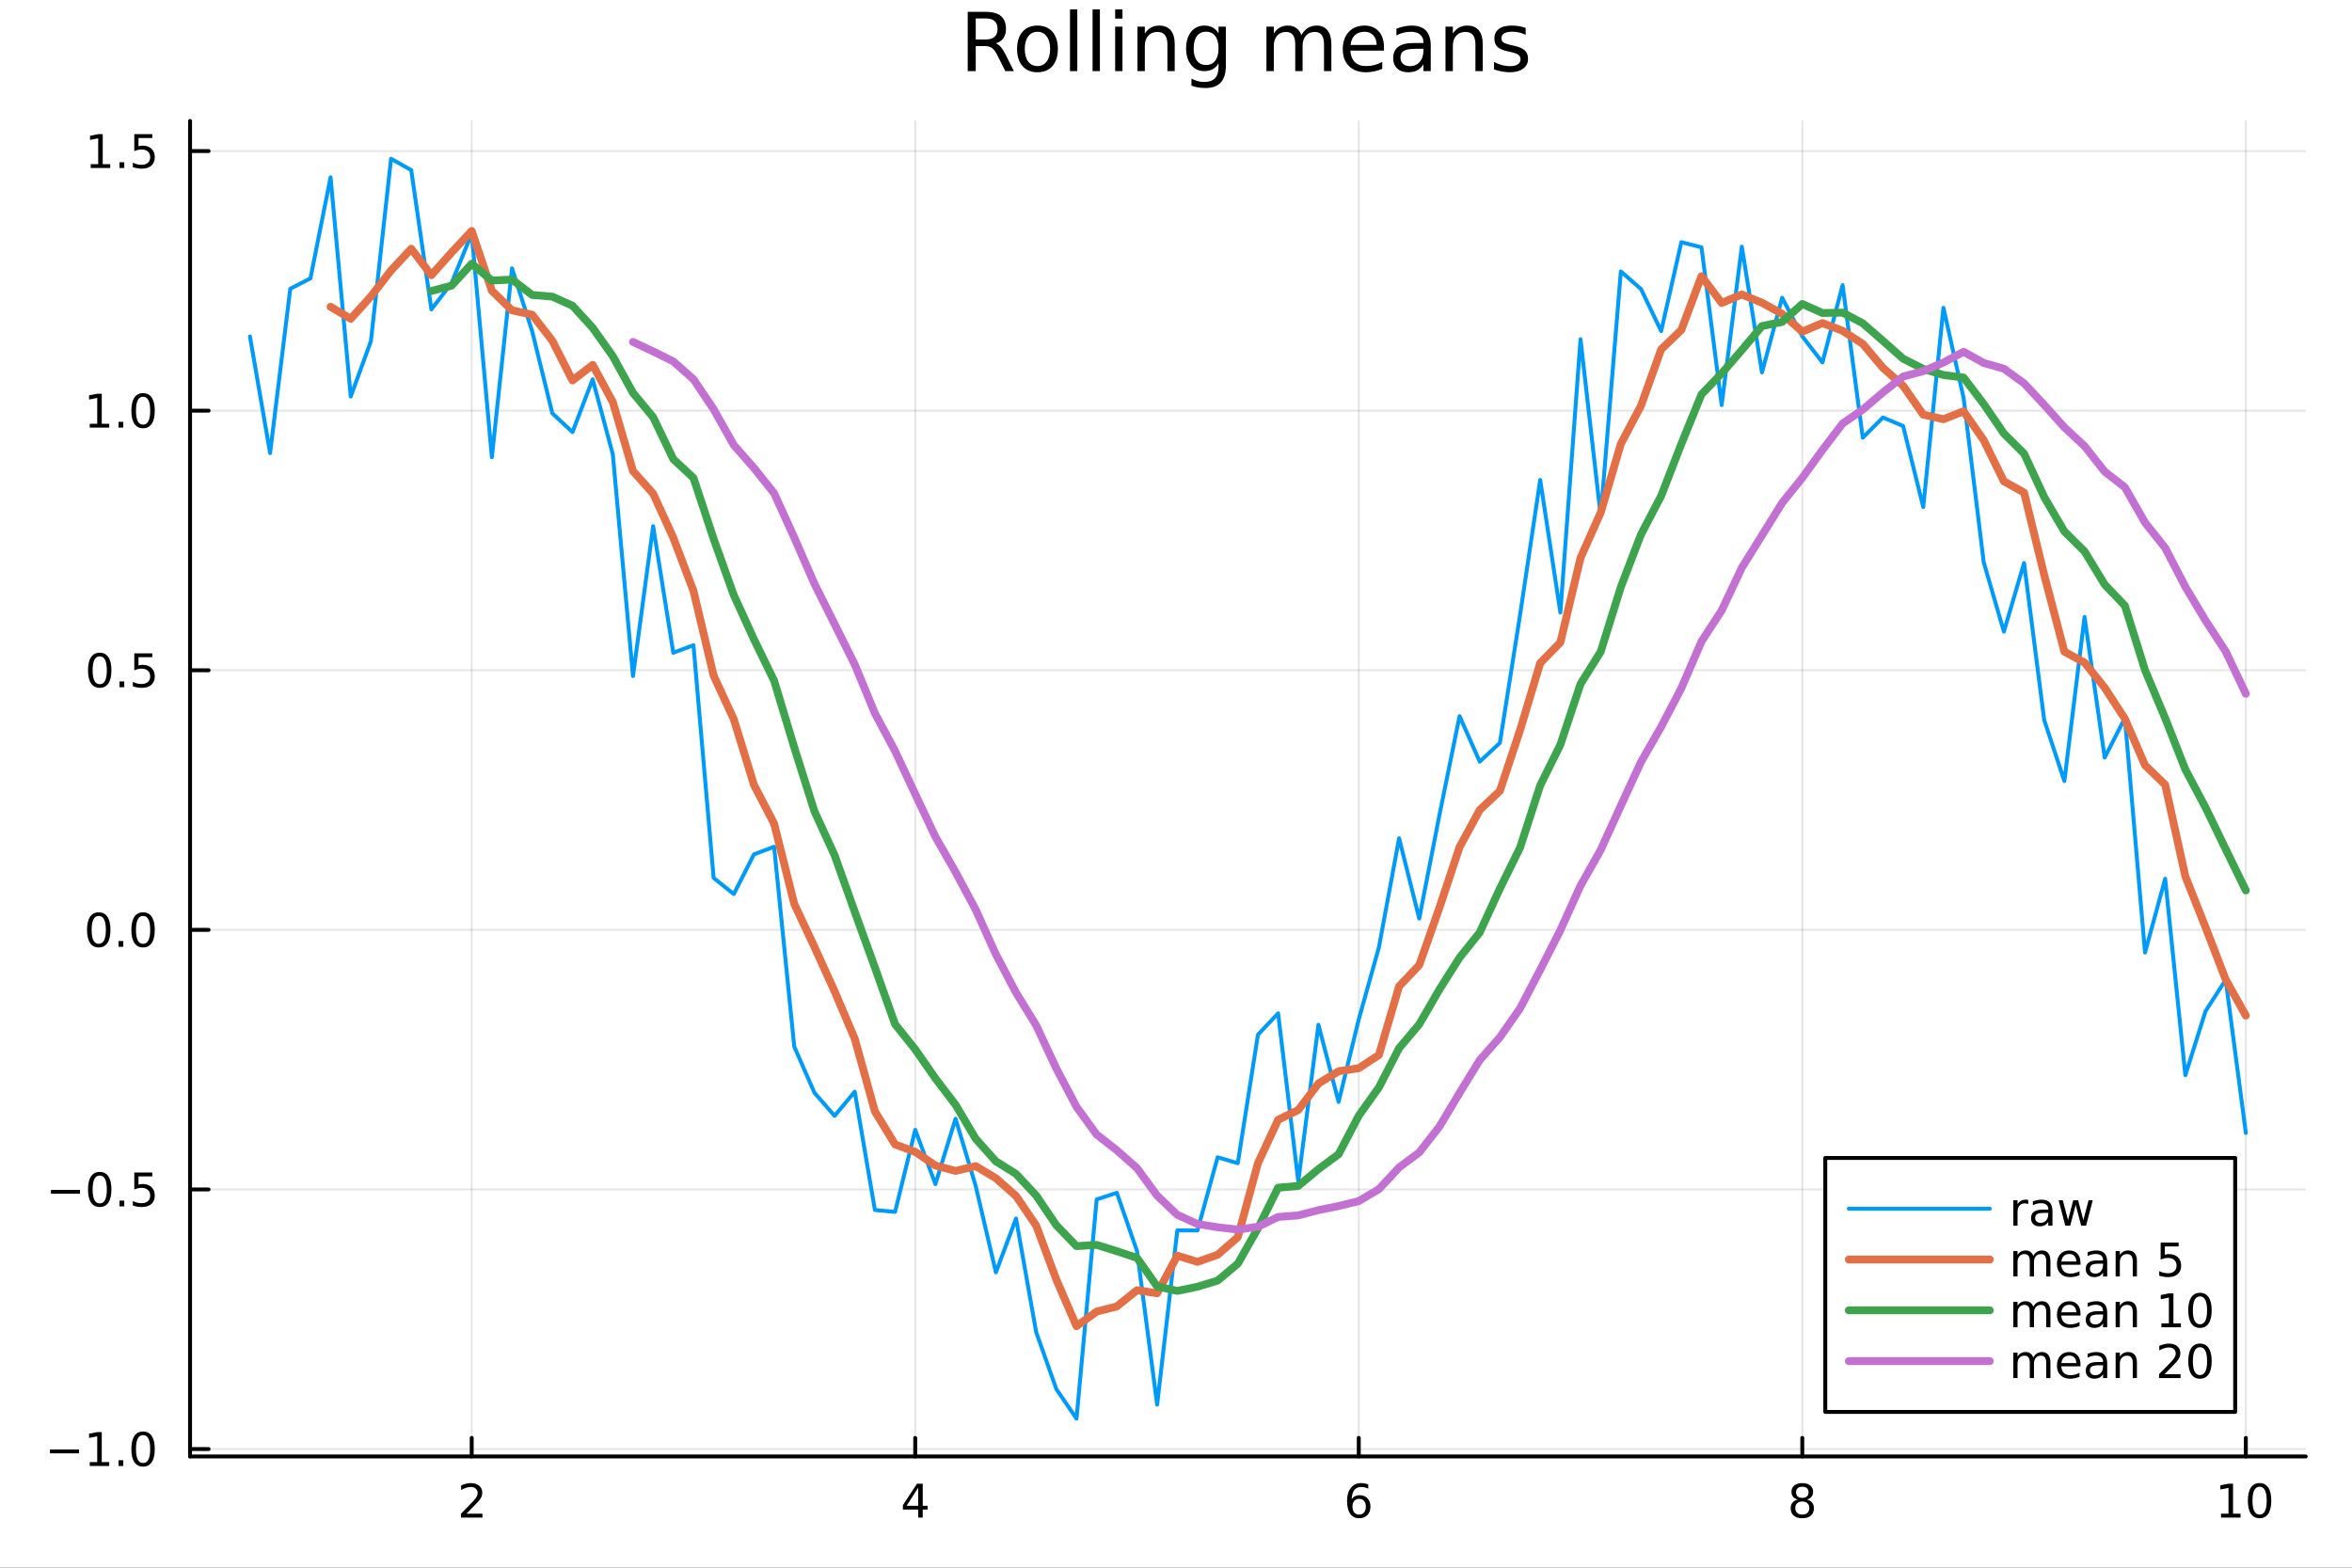 <?xml version="1.0" encoding="utf-8"?>
<svg xmlns="http://www.w3.org/2000/svg" xmlns:xlink="http://www.w3.org/1999/xlink" width="600" height="400" viewBox="0 0 2400 1600">
<rect x="0" y="0" width="2400" height="1600" fill="#333333" stroke="none"/>
<defs>
  <clipPath id="clip620">
    <rect x="0" y="0" width="2400" height="1600"/>
  </clipPath>
</defs>
<path clip-path="url(#clip620)" d="M0 1600 L2400 1600 L2400 0 L0 0  Z" fill="#ffffff" fill-rule="evenodd" fill-opacity="1"/>
<defs>
  <clipPath id="clip621">
    <rect x="480" y="0" width="1681" height="1600"/>
  </clipPath>
</defs>
<path clip-path="url(#clip620)" d="M193.936 1486.45 L2352.76 1486.45 L2352.76 123.472 L193.936 123.472  Z" fill="#ffffff" fill-rule="evenodd" fill-opacity="1"/>
<defs>
  <clipPath id="clip622">
    <rect x="193" y="123" width="2160" height="1364"/>
  </clipPath>
</defs>
<polyline clip-path="url(#clip622)" style="stroke:#000000; stroke-linecap:round; stroke-linejoin:round; stroke-width:2; stroke-opacity:0.1; fill:none" points="481.326,1486.45 481.326,123.472 "/>
<polyline clip-path="url(#clip622)" style="stroke:#000000; stroke-linecap:round; stroke-linejoin:round; stroke-width:2; stroke-opacity:0.1; fill:none" points="933.909,1486.45 933.909,123.472 "/>
<polyline clip-path="url(#clip622)" style="stroke:#000000; stroke-linecap:round; stroke-linejoin:round; stroke-width:2; stroke-opacity:0.1; fill:none" points="1386.49,1486.45 1386.49,123.472 "/>
<polyline clip-path="url(#clip622)" style="stroke:#000000; stroke-linecap:round; stroke-linejoin:round; stroke-width:2; stroke-opacity:0.1; fill:none" points="1839.07,1486.45 1839.07,123.472 "/>
<polyline clip-path="url(#clip622)" style="stroke:#000000; stroke-linecap:round; stroke-linejoin:round; stroke-width:2; stroke-opacity:0.1; fill:none" points="2291.66,1486.45 2291.66,123.472 "/>
<polyline clip-path="url(#clip620)" style="stroke:#000000; stroke-linecap:round; stroke-linejoin:round; stroke-width:4; stroke-opacity:1; fill:none" points="193.936,1486.45 2352.76,1486.45 "/>
<polyline clip-path="url(#clip620)" style="stroke:#000000; stroke-linecap:round; stroke-linejoin:round; stroke-width:4; stroke-opacity:1; fill:none" points="481.326,1486.45 481.326,1467.55 "/>
<polyline clip-path="url(#clip620)" style="stroke:#000000; stroke-linecap:round; stroke-linejoin:round; stroke-width:4; stroke-opacity:1; fill:none" points="933.909,1486.45 933.909,1467.55 "/>
<polyline clip-path="url(#clip620)" style="stroke:#000000; stroke-linecap:round; stroke-linejoin:round; stroke-width:4; stroke-opacity:1; fill:none" points="1386.49,1486.45 1386.49,1467.55 "/>
<polyline clip-path="url(#clip620)" style="stroke:#000000; stroke-linecap:round; stroke-linejoin:round; stroke-width:4; stroke-opacity:1; fill:none" points="1839.07,1486.45 1839.07,1467.55 "/>
<polyline clip-path="url(#clip620)" style="stroke:#000000; stroke-linecap:round; stroke-linejoin:round; stroke-width:4; stroke-opacity:1; fill:none" points="2291.66,1486.45 2291.66,1467.55 "/>
<path clip-path="url(#clip620)" d="M475.979 1544.91 L492.298 1544.91 L492.298 1548.85 L470.354 1548.85 L470.354 1544.91 Q473.016 1542.16 477.599 1537.53 Q482.206 1532.88 483.386 1531.53 Q485.632 1529.01 486.511 1527.27 Q487.414 1525.51 487.414 1523.82 Q487.414 1521.07 485.47 1519.33 Q483.548 1517.6 480.446 1517.6 Q478.247 1517.6 475.794 1518.36 Q473.363 1519.13 470.585 1520.68 L470.585 1515.95 Q473.409 1514.82 475.863 1514.24 Q478.317 1513.66 480.354 1513.66 Q485.724 1513.66 488.919 1516.35 Q492.113 1519.03 492.113 1523.52 Q492.113 1525.65 491.303 1527.57 Q490.516 1529.47 488.409 1532.07 Q487.831 1532.74 484.729 1535.95 Q481.627 1539.15 475.979 1544.91 Z" fill="#000000" fill-rule="nonzero" fill-opacity="1" /><path clip-path="url(#clip620)" d="M936.918 1518.36 L925.113 1536.81 L936.918 1536.81 L936.918 1518.36 M935.691 1514.29 L941.571 1514.29 L941.571 1536.81 L946.501 1536.81 L946.501 1540.7 L941.571 1540.7 L941.571 1548.85 L936.918 1548.85 L936.918 1540.7 L921.316 1540.7 L921.316 1536.19 L935.691 1514.29 Z" fill="#000000" fill-rule="nonzero" fill-opacity="1" /><path clip-path="url(#clip620)" d="M1386.9 1529.7 Q1383.75 1529.7 1381.9 1531.86 Q1380.07 1534.01 1380.07 1537.76 Q1380.07 1541.49 1381.9 1543.66 Q1383.75 1545.82 1386.9 1545.82 Q1390.04 1545.82 1391.87 1543.66 Q1393.73 1541.49 1393.73 1537.76 Q1393.73 1534.01 1391.87 1531.86 Q1390.04 1529.7 1386.9 1529.7 M1396.18 1515.05 L1396.18 1519.31 Q1394.42 1518.48 1392.61 1518.04 Q1390.83 1517.6 1389.07 1517.6 Q1384.44 1517.6 1381.99 1520.72 Q1379.56 1523.85 1379.21 1530.17 Q1380.58 1528.15 1382.64 1527.09 Q1384.7 1526 1387.17 1526 Q1392.38 1526 1395.39 1529.17 Q1398.42 1532.32 1398.42 1537.76 Q1398.42 1543.08 1395.28 1546.3 Q1392.13 1549.52 1386.9 1549.52 Q1380.9 1549.52 1377.73 1544.94 Q1374.56 1540.33 1374.56 1531.6 Q1374.56 1523.41 1378.45 1518.55 Q1382.34 1513.66 1388.89 1513.66 Q1390.65 1513.66 1392.43 1514.01 Q1394.23 1514.36 1396.18 1515.05 Z" fill="#000000" fill-rule="nonzero" fill-opacity="1" /><path clip-path="url(#clip620)" d="M1839.07 1532.44 Q1835.74 1532.44 1833.82 1534.22 Q1831.92 1536 1831.92 1539.13 Q1831.92 1542.25 1833.82 1544.03 Q1835.74 1545.82 1839.07 1545.82 Q1842.41 1545.82 1844.33 1544.03 Q1846.25 1542.23 1846.25 1539.13 Q1846.25 1536 1844.33 1534.22 Q1842.43 1532.44 1839.07 1532.44 M1834.4 1530.45 Q1831.39 1529.7 1829.7 1527.64 Q1828.03 1525.58 1828.03 1522.62 Q1828.03 1518.48 1830.97 1516.07 Q1833.94 1513.66 1839.07 1513.66 Q1844.24 1513.66 1847.18 1516.07 Q1850.12 1518.48 1850.12 1522.62 Q1850.12 1525.58 1848.43 1527.64 Q1846.76 1529.7 1843.77 1530.45 Q1847.15 1531.23 1849.03 1533.52 Q1850.93 1535.82 1850.93 1539.13 Q1850.93 1544.15 1847.85 1546.83 Q1844.79 1549.52 1839.07 1549.52 Q1833.36 1549.52 1830.28 1546.83 Q1827.22 1544.15 1827.22 1539.13 Q1827.22 1535.82 1829.12 1533.52 Q1831.02 1531.23 1834.4 1530.45 M1832.69 1523.06 Q1832.69 1525.75 1834.35 1527.25 Q1836.04 1528.76 1839.07 1528.76 Q1842.08 1528.76 1843.77 1527.25 Q1845.49 1525.75 1845.49 1523.06 Q1845.49 1520.38 1843.77 1518.87 Q1842.08 1517.37 1839.07 1517.37 Q1836.04 1517.37 1834.35 1518.87 Q1832.69 1520.38 1832.69 1523.06 Z" fill="#000000" fill-rule="nonzero" fill-opacity="1" /><path clip-path="url(#clip620)" d="M2266.34 1544.91 L2273.98 1544.91 L2273.98 1518.55 L2265.67 1520.21 L2265.67 1515.95 L2273.94 1514.29 L2278.61 1514.29 L2278.61 1544.91 L2286.25 1544.91 L2286.25 1548.85 L2266.34 1548.85 L2266.34 1544.91 Z" fill="#000000" fill-rule="nonzero" fill-opacity="1" /><path clip-path="url(#clip620)" d="M2305.7 1517.37 Q2302.09 1517.37 2300.26 1520.93 Q2298.45 1524.47 2298.45 1531.6 Q2298.45 1538.71 2300.26 1542.27 Q2302.09 1545.82 2305.7 1545.82 Q2309.33 1545.82 2311.14 1542.27 Q2312.96 1538.71 2312.96 1531.6 Q2312.96 1524.47 2311.14 1520.93 Q2309.33 1517.37 2305.7 1517.37 M2305.7 1513.66 Q2311.51 1513.66 2314.56 1518.27 Q2317.64 1522.85 2317.64 1531.6 Q2317.64 1540.33 2314.56 1544.94 Q2311.51 1549.52 2305.7 1549.52 Q2299.89 1549.52 2296.81 1544.94 Q2293.75 1540.33 2293.75 1531.6 Q2293.75 1522.85 2296.81 1518.27 Q2299.89 1513.66 2305.7 1513.66 Z" fill="#000000" fill-rule="nonzero" fill-opacity="1" /><polyline clip-path="url(#clip622)" style="stroke:#000000; stroke-linecap:round; stroke-linejoin:round; stroke-width:2; stroke-opacity:0.1; fill:none" points="193.936,1478.91 2352.76,1478.91 "/>
<polyline clip-path="url(#clip622)" style="stroke:#000000; stroke-linecap:round; stroke-linejoin:round; stroke-width:2; stroke-opacity:0.1; fill:none" points="193.936,1213.96 2352.76,1213.96 "/>
<polyline clip-path="url(#clip622)" style="stroke:#000000; stroke-linecap:round; stroke-linejoin:round; stroke-width:2; stroke-opacity:0.1; fill:none" points="193.936,949.02 2352.76,949.02 "/>
<polyline clip-path="url(#clip622)" style="stroke:#000000; stroke-linecap:round; stroke-linejoin:round; stroke-width:2; stroke-opacity:0.1; fill:none" points="193.936,684.077 2352.76,684.077 "/>
<polyline clip-path="url(#clip622)" style="stroke:#000000; stroke-linecap:round; stroke-linejoin:round; stroke-width:2; stroke-opacity:0.1; fill:none" points="193.936,419.134 2352.76,419.134 "/>
<polyline clip-path="url(#clip622)" style="stroke:#000000; stroke-linecap:round; stroke-linejoin:round; stroke-width:2; stroke-opacity:0.1; fill:none" points="193.936,154.191 2352.76,154.191 "/>
<polyline clip-path="url(#clip620)" style="stroke:#000000; stroke-linecap:round; stroke-linejoin:round; stroke-width:4; stroke-opacity:1; fill:none" points="193.936,1486.45 193.936,123.472 "/>
<polyline clip-path="url(#clip620)" style="stroke:#000000; stroke-linecap:round; stroke-linejoin:round; stroke-width:4; stroke-opacity:1; fill:none" points="193.936,1478.91 212.834,1478.91 "/>
<polyline clip-path="url(#clip620)" style="stroke:#000000; stroke-linecap:round; stroke-linejoin:round; stroke-width:4; stroke-opacity:1; fill:none" points="193.936,1213.96 212.834,1213.96 "/>
<polyline clip-path="url(#clip620)" style="stroke:#000000; stroke-linecap:round; stroke-linejoin:round; stroke-width:4; stroke-opacity:1; fill:none" points="193.936,949.02 212.834,949.02 "/>
<polyline clip-path="url(#clip620)" style="stroke:#000000; stroke-linecap:round; stroke-linejoin:round; stroke-width:4; stroke-opacity:1; fill:none" points="193.936,684.077 212.834,684.077 "/>
<polyline clip-path="url(#clip620)" style="stroke:#000000; stroke-linecap:round; stroke-linejoin:round; stroke-width:4; stroke-opacity:1; fill:none" points="193.936,419.134 212.834,419.134 "/>
<polyline clip-path="url(#clip620)" style="stroke:#000000; stroke-linecap:round; stroke-linejoin:round; stroke-width:4; stroke-opacity:1; fill:none" points="193.936,154.191 212.834,154.191 "/>
<path clip-path="url(#clip620)" d="M50.992 1479.36 L80.668 1479.36 L80.668 1483.29 L50.992 1483.29 L50.992 1479.36 Z" fill="#000000" fill-rule="nonzero" fill-opacity="1" /><path clip-path="url(#clip620)" d="M91.571 1492.25 L99.21 1492.25 L99.21 1465.89 L90.899 1467.55 L90.899 1463.29 L99.163 1461.63 L103.839 1461.63 L103.839 1492.25 L111.478 1492.25 L111.478 1496.19 L91.571 1496.19 L91.571 1492.25 Z" fill="#000000" fill-rule="nonzero" fill-opacity="1" /><path clip-path="url(#clip620)" d="M120.922 1490.31 L125.807 1490.31 L125.807 1496.19 L120.922 1496.19 L120.922 1490.31 Z" fill="#000000" fill-rule="nonzero" fill-opacity="1" /><path clip-path="url(#clip620)" d="M145.992 1464.7 Q142.381 1464.7 140.552 1468.27 Q138.746 1471.81 138.746 1478.94 Q138.746 1486.05 140.552 1489.61 Q142.381 1493.15 145.992 1493.15 Q149.626 1493.15 151.431 1489.61 Q153.26 1486.05 153.26 1478.94 Q153.26 1471.81 151.431 1468.27 Q149.626 1464.7 145.992 1464.7 M145.992 1461 Q151.802 1461 154.857 1465.61 Q157.936 1470.19 157.936 1478.94 Q157.936 1487.67 154.857 1492.27 Q151.802 1496.86 145.992 1496.86 Q140.181 1496.86 137.103 1492.27 Q134.047 1487.67 134.047 1478.94 Q134.047 1470.19 137.103 1465.61 Q140.181 1461 145.992 1461 Z" fill="#000000" fill-rule="nonzero" fill-opacity="1" /><path clip-path="url(#clip620)" d="M51.987 1214.41 L81.663 1214.41 L81.663 1218.35 L51.987 1218.35 L51.987 1214.41 Z" fill="#000000" fill-rule="nonzero" fill-opacity="1" /><path clip-path="url(#clip620)" d="M101.756 1199.76 Q98.145 1199.76 96.316 1203.33 Q94.51 1206.87 94.51 1214 Q94.51 1221.1 96.316 1224.67 Q98.145 1228.21 101.756 1228.21 Q105.39 1228.21 107.196 1224.67 Q109.024 1221.1 109.024 1214 Q109.024 1206.87 107.196 1203.33 Q105.39 1199.76 101.756 1199.76 M101.756 1196.06 Q107.566 1196.06 110.621 1200.66 Q113.7 1205.25 113.7 1214 Q113.7 1222.72 110.621 1227.33 Q107.566 1231.91 101.756 1231.91 Q95.946 1231.91 92.867 1227.33 Q89.811 1222.72 89.811 1214 Q89.811 1205.25 92.867 1200.66 Q95.946 1196.06 101.756 1196.06 Z" fill="#000000" fill-rule="nonzero" fill-opacity="1" /><path clip-path="url(#clip620)" d="M121.918 1225.36 L126.802 1225.36 L126.802 1231.24 L121.918 1231.24 L121.918 1225.36 Z" fill="#000000" fill-rule="nonzero" fill-opacity="1" /><path clip-path="url(#clip620)" d="M137.033 1196.68 L155.39 1196.68 L155.39 1200.62 L141.316 1200.62 L141.316 1209.09 Q142.334 1208.74 143.353 1208.58 Q144.371 1208.4 145.39 1208.4 Q151.177 1208.4 154.556 1211.57 Q157.936 1214.74 157.936 1220.16 Q157.936 1225.73 154.464 1228.84 Q150.992 1231.91 144.672 1231.91 Q142.496 1231.91 140.228 1231.54 Q137.982 1231.17 135.575 1230.43 L135.575 1225.73 Q137.658 1226.87 139.881 1227.42 Q142.103 1227.98 144.58 1227.98 Q148.584 1227.98 150.922 1225.87 Q153.26 1223.77 153.26 1220.16 Q153.26 1216.54 150.922 1214.44 Q148.584 1212.33 144.58 1212.33 Q142.705 1212.33 140.83 1212.75 Q138.978 1213.16 137.033 1214.04 L137.033 1196.68 Z" fill="#000000" fill-rule="nonzero" fill-opacity="1" /><path clip-path="url(#clip620)" d="M100.76 934.819 Q97.149 934.819 95.321 938.383 Q93.515 941.925 93.515 949.055 Q93.515 956.161 95.321 959.726 Q97.149 963.268 100.76 963.268 Q104.395 963.268 106.2 959.726 Q108.029 956.161 108.029 949.055 Q108.029 941.925 106.2 938.383 Q104.395 934.819 100.76 934.819 M100.76 931.115 Q106.571 931.115 109.626 935.721 Q112.705 940.305 112.705 949.055 Q112.705 957.781 109.626 962.388 Q106.571 966.971 100.76 966.971 Q94.95 966.971 91.871 962.388 Q88.816 957.781 88.816 949.055 Q88.816 940.305 91.871 935.721 Q94.95 931.115 100.76 931.115 Z" fill="#000000" fill-rule="nonzero" fill-opacity="1" /><path clip-path="url(#clip620)" d="M120.922 960.42 L125.807 960.42 L125.807 966.3 L120.922 966.3 L120.922 960.42 Z" fill="#000000" fill-rule="nonzero" fill-opacity="1" /><path clip-path="url(#clip620)" d="M145.992 934.819 Q142.381 934.819 140.552 938.383 Q138.746 941.925 138.746 949.055 Q138.746 956.161 140.552 959.726 Q142.381 963.268 145.992 963.268 Q149.626 963.268 151.431 959.726 Q153.26 956.161 153.26 949.055 Q153.26 941.925 151.431 938.383 Q149.626 934.819 145.992 934.819 M145.992 931.115 Q151.802 931.115 154.857 935.721 Q157.936 940.305 157.936 949.055 Q157.936 957.781 154.857 962.388 Q151.802 966.971 145.992 966.971 Q140.181 966.971 137.103 962.388 Q134.047 957.781 134.047 949.055 Q134.047 940.305 137.103 935.721 Q140.181 931.115 145.992 931.115 Z" fill="#000000" fill-rule="nonzero" fill-opacity="1" /><path clip-path="url(#clip620)" d="M101.756 669.876 Q98.145 669.876 96.316 673.44 Q94.51 676.982 94.51 684.112 Q94.51 691.218 96.316 694.783 Q98.145 698.324 101.756 698.324 Q105.39 698.324 107.196 694.783 Q109.024 691.218 109.024 684.112 Q109.024 676.982 107.196 673.44 Q105.39 669.876 101.756 669.876 M101.756 666.172 Q107.566 666.172 110.621 670.778 Q113.7 675.362 113.7 684.112 Q113.7 692.838 110.621 697.445 Q107.566 702.028 101.756 702.028 Q95.946 702.028 92.867 697.445 Q89.811 692.838 89.811 684.112 Q89.811 675.362 92.867 670.778 Q95.946 666.172 101.756 666.172 Z" fill="#000000" fill-rule="nonzero" fill-opacity="1" /><path clip-path="url(#clip620)" d="M121.918 695.477 L126.802 695.477 L126.802 701.357 L121.918 701.357 L121.918 695.477 Z" fill="#000000" fill-rule="nonzero" fill-opacity="1" /><path clip-path="url(#clip620)" d="M137.033 666.797 L155.39 666.797 L155.39 670.732 L141.316 670.732 L141.316 679.204 Q142.334 678.857 143.353 678.695 Q144.371 678.51 145.39 678.51 Q151.177 678.51 154.556 681.681 Q157.936 684.852 157.936 690.269 Q157.936 695.848 154.464 698.949 Q150.992 702.028 144.672 702.028 Q142.496 702.028 140.228 701.658 Q137.982 701.287 135.575 700.547 L135.575 695.848 Q137.658 696.982 139.881 697.537 Q142.103 698.093 144.58 698.093 Q148.584 698.093 150.922 695.987 Q153.26 693.88 153.26 690.269 Q153.26 686.658 150.922 684.551 Q148.584 682.445 144.58 682.445 Q142.705 682.445 140.83 682.862 Q138.978 683.278 137.033 684.158 L137.033 666.797 Z" fill="#000000" fill-rule="nonzero" fill-opacity="1" /><path clip-path="url(#clip620)" d="M91.571 432.479 L99.21 432.479 L99.21 406.113 L90.899 407.78 L90.899 403.52 L99.163 401.854 L103.839 401.854 L103.839 432.479 L111.478 432.479 L111.478 436.414 L91.571 436.414 L91.571 432.479 Z" fill="#000000" fill-rule="nonzero" fill-opacity="1" /><path clip-path="url(#clip620)" d="M120.922 430.534 L125.807 430.534 L125.807 436.414 L120.922 436.414 L120.922 430.534 Z" fill="#000000" fill-rule="nonzero" fill-opacity="1" /><path clip-path="url(#clip620)" d="M145.992 404.933 Q142.381 404.933 140.552 408.497 Q138.746 412.039 138.746 419.169 Q138.746 426.275 140.552 429.84 Q142.381 433.381 145.992 433.381 Q149.626 433.381 151.431 429.84 Q153.26 426.275 153.26 419.169 Q153.26 412.039 151.431 408.497 Q149.626 404.933 145.992 404.933 M145.992 401.229 Q151.802 401.229 154.857 405.835 Q157.936 410.419 157.936 419.169 Q157.936 427.895 154.857 432.502 Q151.802 437.085 145.992 437.085 Q140.181 437.085 137.103 432.502 Q134.047 427.895 134.047 419.169 Q134.047 410.419 137.103 405.835 Q140.181 401.229 145.992 401.229 Z" fill="#000000" fill-rule="nonzero" fill-opacity="1" /><path clip-path="url(#clip620)" d="M92.566 167.536 L100.205 167.536 L100.205 141.17 L91.895 142.837 L91.895 138.577 L100.159 136.911 L104.834 136.911 L104.834 167.536 L112.473 167.536 L112.473 171.471 L92.566 171.471 L92.566 167.536 Z" fill="#000000" fill-rule="nonzero" fill-opacity="1" /><path clip-path="url(#clip620)" d="M121.918 165.591 L126.802 165.591 L126.802 171.471 L121.918 171.471 L121.918 165.591 Z" fill="#000000" fill-rule="nonzero" fill-opacity="1" /><path clip-path="url(#clip620)" d="M137.033 136.911 L155.39 136.911 L155.39 140.846 L141.316 140.846 L141.316 149.318 Q142.334 148.971 143.353 148.809 Q144.371 148.624 145.39 148.624 Q151.177 148.624 154.556 151.795 Q157.936 154.966 157.936 160.383 Q157.936 165.962 154.464 169.063 Q150.992 172.142 144.672 172.142 Q142.496 172.142 140.228 171.772 Q137.982 171.401 135.575 170.661 L135.575 165.962 Q137.658 167.096 139.881 167.651 Q142.103 168.207 144.58 168.207 Q148.584 168.207 150.922 166.1 Q153.26 163.994 153.26 160.383 Q153.26 156.772 150.922 154.665 Q148.584 152.559 144.58 152.559 Q142.705 152.559 140.83 152.975 Q138.978 153.392 137.033 154.272 L137.033 136.911 Z" fill="#000000" fill-rule="nonzero" fill-opacity="1" /><path clip-path="url(#clip620)" d="M1016.15 44.22 Q1018.79 45.111 1021.26 48.028 Q1023.77 50.944 1026.28 56.048 L1034.59 72.576 L1025.8 72.576 L1018.06 57.061 Q1015.06 50.985 1012.22 49 Q1009.43 47.015 1004.57 47.015 L995.656 47.015 L995.656 72.576 L987.474 72.576 L987.474 12.096 L1005.95 12.096 Q1016.32 12.096 1021.42 16.43 Q1026.52 20.765 1026.52 29.515 Q1026.52 35.227 1023.85 38.994 Q1021.22 42.761 1016.15 44.22 M995.656 18.82 L995.656 40.29 L1005.95 40.29 Q1011.86 40.29 1014.86 37.576 Q1017.9 34.822 1017.9 29.515 Q1017.9 24.208 1014.86 21.535 Q1011.86 18.82 1005.95 18.82 L995.656 18.82 Z" fill="#000000" fill-rule="nonzero" fill-opacity="1" /><path clip-path="url(#clip620)" d="M1058.65 32.431 Q1052.65 32.431 1049.17 37.131 Q1045.69 41.789 1045.69 49.931 Q1045.69 58.074 1049.13 62.773 Q1052.61 67.431 1058.65 67.431 Q1064.6 67.431 1068.09 62.732 Q1071.57 58.033 1071.57 49.931 Q1071.57 41.87 1068.09 37.171 Q1064.6 32.431 1058.65 32.431 M1058.65 26.112 Q1068.37 26.112 1073.92 32.431 Q1079.47 38.751 1079.47 49.931 Q1079.47 61.071 1073.92 67.431 Q1068.37 73.751 1058.65 73.751 Q1048.89 73.751 1043.34 67.431 Q1037.83 61.071 1037.83 49.931 Q1037.83 38.751 1043.34 32.431 Q1048.89 26.112 1058.65 26.112 Z" fill="#000000" fill-rule="nonzero" fill-opacity="1" /><path clip-path="url(#clip620)" d="M1091.82 9.544 L1099.28 9.544 L1099.28 72.576 L1091.82 72.576 L1091.82 9.544 Z" fill="#000000" fill-rule="nonzero" fill-opacity="1" /><path clip-path="url(#clip620)" d="M1114.87 9.544 L1122.33 9.544 L1122.33 72.576 L1114.87 72.576 L1114.87 9.544 Z" fill="#000000" fill-rule="nonzero" fill-opacity="1" /><path clip-path="url(#clip620)" d="M1137.92 27.206 L1145.38 27.206 L1145.38 72.576 L1137.92 72.576 L1137.92 27.206 M1137.92 9.544 L1145.38 9.544 L1145.38 18.983 L1137.92 18.983 L1137.92 9.544 Z" fill="#000000" fill-rule="nonzero" fill-opacity="1" /><path clip-path="url(#clip620)" d="M1198.69 45.192 L1198.69 72.576 L1191.23 72.576 L1191.23 45.435 Q1191.23 38.994 1188.72 35.794 Q1186.21 32.594 1181.19 32.594 Q1175.15 32.594 1171.67 36.442 Q1168.18 40.29 1168.18 46.934 L1168.18 72.576 L1160.69 72.576 L1160.69 27.206 L1168.18 27.206 L1168.18 34.254 Q1170.86 30.163 1174.46 28.138 Q1178.11 26.112 1182.85 26.112 Q1190.67 26.112 1194.68 30.973 Q1198.69 35.794 1198.69 45.192 Z" fill="#000000" fill-rule="nonzero" fill-opacity="1" /><path clip-path="url(#clip620)" d="M1243.41 49.364 Q1243.41 41.263 1240.05 36.806 Q1236.73 32.35 1230.69 32.35 Q1224.69 32.35 1221.33 36.806 Q1218.01 41.263 1218.01 49.364 Q1218.01 57.426 1221.33 61.882 Q1224.69 66.338 1230.69 66.338 Q1236.73 66.338 1240.05 61.882 Q1243.41 57.426 1243.41 49.364 M1250.86 66.945 Q1250.86 78.531 1245.72 84.162 Q1240.57 89.833 1229.96 89.833 Q1226.03 89.833 1222.55 89.225 Q1219.06 88.658 1215.78 87.443 L1215.78 80.192 Q1219.06 81.974 1222.26 82.825 Q1225.46 83.675 1228.79 83.675 Q1236.12 83.675 1239.76 79.827 Q1243.41 76.019 1243.41 68.282 L1243.41 64.596 Q1241.1 68.606 1237.5 70.591 Q1233.89 72.576 1228.87 72.576 Q1220.52 72.576 1215.42 66.216 Q1210.31 59.856 1210.31 49.364 Q1210.31 38.832 1215.42 32.472 Q1220.52 26.112 1228.87 26.112 Q1233.89 26.112 1237.5 28.097 Q1241.1 30.082 1243.41 34.092 L1243.41 27.206 L1250.86 27.206 L1250.86 66.945 Z" fill="#000000" fill-rule="nonzero" fill-opacity="1" /><path clip-path="url(#clip620)" d="M1327.91 35.915 Q1330.71 30.892 1334.6 28.502 Q1338.48 26.112 1343.75 26.112 Q1350.84 26.112 1354.69 31.095 Q1358.54 36.037 1358.54 45.192 L1358.54 72.576 L1351.04 72.576 L1351.04 45.435 Q1351.04 38.913 1348.73 35.753 Q1346.42 32.594 1341.68 32.594 Q1335.89 32.594 1332.53 36.442 Q1329.17 40.29 1329.17 46.934 L1329.17 72.576 L1321.67 72.576 L1321.67 45.435 Q1321.67 38.873 1319.36 35.753 Q1317.06 32.594 1312.23 32.594 Q1306.52 32.594 1303.16 36.482 Q1299.8 40.331 1299.8 46.934 L1299.8 72.576 L1292.3 72.576 L1292.3 27.206 L1299.8 27.206 L1299.8 34.254 Q1302.35 30.082 1305.92 28.097 Q1309.48 26.112 1314.38 26.112 Q1319.32 26.112 1322.77 28.624 Q1326.25 31.135 1327.91 35.915 Z" fill="#000000" fill-rule="nonzero" fill-opacity="1" /><path clip-path="url(#clip620)" d="M1412.21 48.028 L1412.21 51.673 L1377.94 51.673 Q1378.43 59.37 1382.56 63.421 Q1386.73 67.431 1394.14 67.431 Q1398.44 67.431 1402.45 66.378 Q1406.5 65.325 1410.47 63.218 L1410.47 70.267 Q1406.46 71.968 1402.25 72.86 Q1398.03 73.751 1393.7 73.751 Q1382.84 73.751 1376.48 67.431 Q1370.16 61.112 1370.16 50.337 Q1370.16 39.197 1376.16 32.675 Q1382.19 26.112 1392.4 26.112 Q1401.56 26.112 1406.86 32.026 Q1412.21 37.9 1412.21 48.028 M1404.76 45.84 Q1404.68 39.723 1401.31 36.077 Q1397.99 32.431 1392.48 32.431 Q1386.24 32.431 1382.48 35.956 Q1378.75 39.48 1378.18 45.88 L1404.76 45.84 Z" fill="#000000" fill-rule="nonzero" fill-opacity="1" /><path clip-path="url(#clip620)" d="M1445.06 49.769 Q1436.03 49.769 1432.55 51.835 Q1429.06 53.901 1429.06 58.884 Q1429.06 62.854 1431.66 65.203 Q1434.29 67.512 1438.78 67.512 Q1444.98 67.512 1448.71 63.137 Q1452.48 58.722 1452.48 51.43 L1452.48 49.769 L1445.06 49.769 M1459.93 46.691 L1459.93 72.576 L1452.48 72.576 L1452.48 65.689 Q1449.92 69.821 1446.12 71.806 Q1442.31 73.751 1436.8 73.751 Q1429.83 73.751 1425.7 69.862 Q1421.61 65.933 1421.61 59.37 Q1421.61 51.714 1426.71 47.825 Q1431.86 43.936 1442.03 43.936 L1452.48 43.936 L1452.48 43.207 Q1452.48 38.062 1449.07 35.267 Q1445.71 32.431 1439.6 32.431 Q1435.71 32.431 1432.02 33.363 Q1428.33 34.295 1424.93 36.158 L1424.93 29.272 Q1429.02 27.692 1432.87 26.922 Q1436.72 26.112 1440.36 26.112 Q1450.21 26.112 1455.07 31.216 Q1459.93 36.32 1459.93 46.691 Z" fill="#000000" fill-rule="nonzero" fill-opacity="1" /><path clip-path="url(#clip620)" d="M1513 45.192 L1513 72.576 L1505.54 72.576 L1505.54 45.435 Q1505.54 38.994 1503.03 35.794 Q1500.52 32.594 1495.5 32.594 Q1489.46 32.594 1485.98 36.442 Q1482.49 40.29 1482.49 46.934 L1482.49 72.576 L1475 72.576 L1475 27.206 L1482.49 27.206 L1482.49 34.254 Q1485.17 30.163 1488.77 28.138 Q1492.42 26.112 1497.16 26.112 Q1504.98 26.112 1508.99 30.973 Q1513 35.794 1513 45.192 Z" fill="#000000" fill-rule="nonzero" fill-opacity="1" /><path clip-path="url(#clip620)" d="M1556.79 28.543 L1556.79 35.591 Q1553.63 33.971 1550.23 33.161 Q1546.82 32.35 1543.18 32.35 Q1537.63 32.35 1534.83 34.052 Q1532.08 35.753 1532.08 39.156 Q1532.08 41.749 1534.06 43.248 Q1536.05 44.706 1542.04 46.043 L1544.59 46.61 Q1552.53 48.311 1555.86 51.43 Q1559.22 54.509 1559.22 60.059 Q1559.22 66.378 1554.2 70.064 Q1549.21 73.751 1540.46 73.751 Q1536.82 73.751 1532.85 73.022 Q1528.92 72.333 1524.54 70.915 L1524.54 63.218 Q1528.67 65.365 1532.68 66.459 Q1536.7 67.512 1540.62 67.512 Q1545.89 67.512 1548.73 65.73 Q1551.56 63.907 1551.56 60.626 Q1551.56 57.588 1549.5 55.967 Q1547.47 54.347 1540.54 52.848 L1537.95 52.24 Q1531.02 50.782 1527.95 47.785 Q1524.87 44.746 1524.87 39.48 Q1524.87 33.08 1529.4 29.596 Q1533.94 26.112 1542.29 26.112 Q1546.42 26.112 1550.06 26.72 Q1553.71 27.327 1556.79 28.543 Z" fill="#000000" fill-rule="nonzero" fill-opacity="1" /><polyline clip-path="url(#clip622)" style="stroke:#009af9; stroke-linecap:round; stroke-linejoin:round; stroke-width:4; stroke-opacity:1; fill:none" points="255.035,343.341 275.607,462.406 296.179,294.714 316.751,284.128 337.322,180.948 357.894,404.682 378.466,348.241 399.038,162.047 419.61,173.579 440.182,315.759 460.754,288.984 481.326,238.379 501.898,466.68 522.47,273.853 543.042,338.129 563.614,421.866 584.186,440.99 604.758,387.118 625.33,463.735 645.902,690.04 666.474,537.046 687.046,666.194 707.617,658.506 728.189,896.028 748.761,912.49 769.333,871.973 789.905,864.196 810.477,1068.24 831.049,1115.25 851.621,1138.85 872.193,1114.2 892.765,1234.95 913.337,1236.85 933.909,1153.09 954.481,1208.52 975.053,1141.78 995.625,1210.45 1016.2,1298.62 1036.77,1243.66 1057.34,1359.66 1077.91,1417.73 1098.48,1447.87 1119.06,1224.14 1139.63,1217.38 1160.2,1276.75 1180.77,1433.57 1201.34,1255.78 1221.92,1255.81 1242.49,1181.13 1263.06,1187.17 1283.63,1055.98 1304.2,1034.23 1324.78,1205.87 1345.35,1045.88 1365.92,1124.66 1386.49,1040.39 1407.06,966.834 1427.64,855.573 1448.21,937.522 1468.78,831.951 1489.35,730.891 1509.92,777.339 1530.5,758.176 1551.07,627.68 1571.64,489.808 1592.21,625.203 1612.78,346.226 1633.35,526.679 1653.93,277.03 1674.5,295.011 1695.07,337.915 1715.64,247.159 1736.21,252.457 1756.79,413.448 1777.36,251.715 1797.93,380.087 1818.5,303.861 1839.07,343.266 1859.65,369.881 1880.22,290.987 1900.79,446.713 1921.36,426.099 1941.93,434.783 1962.51,517.483 1983.08,314.159 2003.65,406.041 2024.22,573.984 2044.79,644.655 2065.37,574.628 2085.94,734.933 2106.51,797.193 2127.08,629.624 2147.65,773.166 2168.23,732.846 2188.8,972.192 2209.37,896.815 2229.94,1097.35 2250.51,1032.11 2271.09,999.945 2291.66,1156.31 "/>
<polyline clip-path="url(#clip622)" style="stroke:#e26f46; stroke-linecap:round; stroke-linejoin:round; stroke-width:8; stroke-opacity:1; fill:none" points="337.322,313.107 357.894,325.376 378.466,302.543 399.038,276.009 419.61,253.899 440.182,280.862 460.754,257.722 481.326,235.75 501.898,296.676 522.47,316.731 543.042,321.205 563.614,347.782 584.186,388.304 604.758,372.391 625.33,410.368 645.902,480.75 666.474,503.786 687.046,548.827 707.617,603.104 728.189,689.563 748.761,734.053 769.333,801.038 789.905,840.638 810.477,922.585 831.049,966.43 851.621,1011.7 872.193,1060.15 892.765,1134.3 913.337,1168.02 933.909,1175.59 954.481,1189.52 975.053,1195.04 995.625,1190.14 1016.2,1202.49 1036.77,1220.61 1057.34,1250.83 1077.91,1306.02 1098.48,1353.51 1119.06,1338.61 1139.63,1333.36 1160.2,1316.78 1180.77,1319.94 1201.34,1281.53 1221.92,1287.86 1242.49,1280.61 1263.06,1262.69 1283.63,1187.17 1304.2,1142.86 1324.78,1132.87 1345.35,1105.82 1365.92,1093.32 1386.49,1090.2 1407.06,1076.73 1427.64,1006.67 1448.21,984.995 1468.78,926.454 1489.35,864.554 1509.92,826.655 1530.5,807.176 1551.07,745.207 1571.64,676.779 1592.21,655.641 1612.78,569.419 1633.35,523.119 1653.93,452.989 1674.5,414.03 1695.07,356.572 1715.64,336.759 1736.21,281.914 1756.79,309.198 1777.36,300.539 1797.93,308.973 1818.5,320.314 1839.07,338.475 1859.65,329.762 1880.22,337.616 1900.79,350.942 1921.36,375.389 1941.93,393.693 1962.51,423.213 1983.08,427.847 2003.65,419.713 2024.22,449.29 2044.79,491.264 2065.37,502.693 2085.94,586.848 2106.51,665.079 2127.08,676.207 2147.65,701.909 2168.23,733.552 2188.8,781.004 2209.37,800.929 2229.94,894.475 2250.51,946.264 2271.09,999.683 2291.66,1036.51 "/>
<polyline clip-path="url(#clip622)" style="stroke:#3da44d; stroke-linecap:round; stroke-linejoin:round; stroke-width:8; stroke-opacity:1; fill:none" points="440.182,296.984 460.754,291.549 481.326,269.146 501.898,286.343 522.47,285.315 543.042,301.033 563.614,302.752 584.186,312.027 604.758,334.534 625.33,363.549 645.902,400.978 666.474,425.784 687.046,468.565 707.617,487.748 728.189,549.965 748.761,607.401 769.333,652.412 789.905,694.732 810.477,762.845 831.049,827.996 851.621,872.877 872.193,930.593 892.765,987.468 913.337,1045.3 933.909,1071.01 954.481,1100.61 975.053,1127.59 995.625,1162.22 1016.2,1185.25 1036.77,1198.1 1057.34,1220.18 1077.91,1250.53 1098.48,1271.82 1119.06,1270.55 1139.63,1276.98 1160.2,1283.8 1180.77,1312.98 1201.34,1317.52 1221.92,1313.24 1242.49,1306.98 1263.06,1289.73 1283.63,1253.56 1304.2,1212.19 1324.78,1210.37 1345.35,1193.22 1365.92,1178.01 1386.49,1138.69 1407.06,1109.79 1427.64,1069.77 1448.21,1045.41 1468.78,1009.89 1489.35,977.38 1509.92,951.691 1530.5,906.921 1551.07,865.101 1571.64,801.617 1592.21,760.098 1612.78,698.037 1633.35,665.147 1653.93,599.098 1674.5,545.404 1695.07,506.107 1715.64,453.089 1736.21,402.517 1756.79,381.094 1777.36,357.284 1797.93,332.773 1818.5,328.536 1839.07,310.195 1859.65,319.48 1880.22,319.078 1900.79,329.957 1921.36,347.851 1941.93,366.084 1962.51,376.487 1983.08,382.732 2003.65,385.327 2024.22,412.34 2044.79,442.478 2065.37,462.953 2085.94,507.348 2106.51,542.396 2127.08,562.748 2147.65,596.587 2168.23,618.123 2188.8,683.926 2209.37,733.004 2229.94,785.341 2250.51,824.086 2271.09,866.618 2291.66,908.755 "/>
<polyline clip-path="url(#clip622)" style="stroke:#c271d2; stroke-linecap:round; stroke-linejoin:round; stroke-width:8; stroke-opacity:1; fill:none" points="645.902,348.981 666.474,358.666 687.046,368.856 707.617,387.045 728.189,417.64 748.761,454.217 769.333,477.582 789.905,503.38 810.477,548.689 831.049,595.773 851.621,636.927 872.193,678.188 892.765,728.017 913.337,766.525 933.909,810.487 954.481,854.006 975.053,890.002 995.625,928.475 1016.2,974.05 1036.77,1013.05 1057.34,1046.53 1077.91,1090.56 1098.48,1129.65 1119.06,1157.93 1139.63,1173.99 1160.2,1192.21 1180.77,1220.29 1201.34,1239.87 1221.92,1249.25 1242.49,1252.54 1263.06,1254.96 1283.63,1252.04 1304.2,1242.01 1324.78,1240.46 1345.35,1235.1 1365.92,1230.91 1386.49,1225.84 1407.06,1213.66 1427.64,1191.5 1448.21,1176.2 1468.78,1149.81 1489.35,1115.47 1509.92,1081.94 1530.5,1058.64 1551.07,1029.16 1571.64,989.812 1592.21,949.393 1612.78,903.916 1633.35,867.459 1653.93,822.254 1674.5,777.646 1695.07,741.743 1715.64,702.39 1736.21,654.719 1756.79,623.097 1777.36,579.45 1797.93,546.435 1818.5,513.287 1839.07,487.671 1859.65,459.289 1880.22,432.241 1900.79,418.032 1921.36,400.47 1941.93,384.3 1962.51,378.791 1983.08,370.008 2003.65,359.05 2024.22,370.438 2044.79,376.337 2065.37,391.217 2085.94,413.213 2106.51,436.177 2127.08,455.3 2147.65,481.335 2168.23,497.305 2188.8,533.329 2209.37,559.165 2229.94,598.84 2250.51,633.282 2271.09,664.786 2291.66,708.052 "/>
<path clip-path="url(#clip620)" d="M1862.53 1441.02 L2280.8 1441.02 L2280.8 1181.82 L1862.53 1181.82  Z" fill="#ffffff" fill-rule="evenodd" fill-opacity="1"/>
<polyline clip-path="url(#clip620)" style="stroke:#000000; stroke-linecap:round; stroke-linejoin:round; stroke-width:4; stroke-opacity:1; fill:none" points="1862.53,1441.02 2280.8,1441.02 2280.8,1181.82 1862.53,1181.82 1862.53,1441.02 "/>
<polyline clip-path="url(#clip620)" style="stroke:#009af9; stroke-linecap:round; stroke-linejoin:round; stroke-width:4; stroke-opacity:1; fill:none" points="1886.52,1233.66 2030.44,1233.66 "/>
<path clip-path="url(#clip620)" d="M2069.61 1228.99 Q2068.89 1228.57 2068.04 1228.39 Q2067.2 1228.18 2066.18 1228.18 Q2062.57 1228.18 2060.63 1230.54 Q2058.71 1232.88 2058.71 1237.28 L2058.71 1250.94 L2054.43 1250.94 L2054.43 1225.01 L2058.71 1225.01 L2058.71 1229.04 Q2060.05 1226.68 2062.2 1225.54 Q2064.36 1224.38 2067.43 1224.38 Q2067.87 1224.38 2068.41 1224.45 Q2068.94 1224.5 2069.59 1224.62 L2069.61 1228.99 Z" fill="#000000" fill-rule="nonzero" fill-opacity="1" /><path clip-path="url(#clip620)" d="M2085.86 1237.9 Q2080.7 1237.9 2078.71 1239.08 Q2076.72 1240.26 2076.72 1243.11 Q2076.72 1245.38 2078.2 1246.72 Q2079.7 1248.04 2082.27 1248.04 Q2085.81 1248.04 2087.94 1245.54 Q2090.1 1243.02 2090.1 1238.85 L2090.1 1237.9 L2085.86 1237.9 M2094.36 1236.14 L2094.36 1250.94 L2090.1 1250.94 L2090.1 1247 Q2088.64 1249.36 2086.46 1250.5 Q2084.29 1251.61 2081.14 1251.61 Q2077.16 1251.61 2074.8 1249.38 Q2072.46 1247.14 2072.46 1243.39 Q2072.46 1239.01 2075.37 1236.79 Q2078.31 1234.57 2084.12 1234.57 L2090.1 1234.57 L2090.1 1234.15 Q2090.1 1231.21 2088.15 1229.62 Q2086.23 1228 2082.74 1228 Q2080.51 1228 2078.41 1228.53 Q2076.3 1229.06 2074.36 1230.13 L2074.36 1226.19 Q2076.69 1225.29 2078.89 1224.85 Q2081.09 1224.38 2083.18 1224.38 Q2088.8 1224.38 2091.58 1227.3 Q2094.36 1230.22 2094.36 1236.14 Z" fill="#000000" fill-rule="nonzero" fill-opacity="1" /><path clip-path="url(#clip620)" d="M2100.65 1225.01 L2104.91 1225.01 L2110.24 1245.24 L2115.54 1225.01 L2120.56 1225.01 L2125.88 1245.24 L2131.18 1225.01 L2135.44 1225.01 L2128.66 1250.94 L2123.64 1250.94 L2118.06 1229.69 L2112.46 1250.94 L2107.43 1250.94 L2100.65 1225.01 Z" fill="#000000" fill-rule="nonzero" fill-opacity="1" /><polyline clip-path="url(#clip620)" style="stroke:#e26f46; stroke-linecap:round; stroke-linejoin:round; stroke-width:8; stroke-opacity:1; fill:none" points="1886.52,1285.5 2030.44,1285.5 "/>
<path clip-path="url(#clip620)" d="M2074.77 1281.83 Q2076.37 1278.96 2078.59 1277.59 Q2080.81 1276.22 2083.82 1276.22 Q2087.87 1276.22 2090.07 1279.07 Q2092.27 1281.9 2092.27 1287.13 L2092.27 1302.78 L2087.99 1302.78 L2087.99 1287.27 Q2087.99 1283.54 2086.67 1281.73 Q2085.35 1279.93 2082.64 1279.93 Q2079.33 1279.93 2077.41 1282.13 Q2075.49 1284.33 2075.49 1288.12 L2075.49 1302.78 L2071.21 1302.78 L2071.21 1287.27 Q2071.21 1283.52 2069.89 1281.73 Q2068.57 1279.93 2065.81 1279.93 Q2062.55 1279.93 2060.63 1282.15 Q2058.71 1284.35 2058.71 1288.12 L2058.71 1302.78 L2054.43 1302.78 L2054.43 1276.85 L2058.71 1276.85 L2058.71 1280.88 Q2060.17 1278.49 2062.2 1277.36 Q2064.24 1276.22 2067.04 1276.22 Q2069.86 1276.22 2071.83 1277.66 Q2073.82 1279.09 2074.77 1281.83 Z" fill="#000000" fill-rule="nonzero" fill-opacity="1" /><path clip-path="url(#clip620)" d="M2122.94 1288.75 L2122.94 1290.83 L2103.36 1290.83 Q2103.64 1295.23 2106 1297.54 Q2108.38 1299.84 2112.62 1299.84 Q2115.07 1299.84 2117.36 1299.23 Q2119.68 1298.63 2121.95 1297.43 L2121.95 1301.46 Q2119.66 1302.43 2117.25 1302.94 Q2114.84 1303.45 2112.36 1303.45 Q2106.16 1303.45 2102.53 1299.84 Q2098.92 1296.22 2098.92 1290.07 Q2098.92 1283.7 2102.34 1279.97 Q2105.79 1276.22 2111.62 1276.22 Q2116.86 1276.22 2119.89 1279.6 Q2122.94 1282.96 2122.94 1288.75 M2118.68 1287.5 Q2118.64 1284 2116.72 1281.92 Q2114.82 1279.84 2111.67 1279.84 Q2108.11 1279.84 2105.95 1281.85 Q2103.82 1283.86 2103.5 1287.52 L2118.68 1287.5 Z" fill="#000000" fill-rule="nonzero" fill-opacity="1" /><path clip-path="url(#clip620)" d="M2141.72 1289.74 Q2136.55 1289.74 2134.56 1290.92 Q2132.57 1292.1 2132.57 1294.95 Q2132.57 1297.22 2134.05 1298.56 Q2135.56 1299.88 2138.13 1299.88 Q2141.67 1299.88 2143.8 1297.38 Q2145.95 1294.86 2145.95 1290.69 L2145.95 1289.74 L2141.72 1289.74 M2150.21 1287.98 L2150.21 1302.78 L2145.95 1302.78 L2145.95 1298.84 Q2144.49 1301.2 2142.32 1302.34 Q2140.14 1303.45 2136.99 1303.45 Q2133.01 1303.45 2130.65 1301.22 Q2128.31 1298.98 2128.31 1295.23 Q2128.31 1290.85 2131.23 1288.63 Q2134.17 1286.41 2139.98 1286.41 L2145.95 1286.41 L2145.95 1285.99 Q2145.95 1283.05 2144.01 1281.46 Q2142.09 1279.84 2138.59 1279.84 Q2136.37 1279.84 2134.26 1280.37 Q2132.16 1280.9 2130.21 1281.97 L2130.21 1278.03 Q2132.55 1277.13 2134.75 1276.69 Q2136.95 1276.22 2139.03 1276.22 Q2144.66 1276.22 2147.43 1279.14 Q2150.21 1282.06 2150.21 1287.98 Z" fill="#000000" fill-rule="nonzero" fill-opacity="1" /><path clip-path="url(#clip620)" d="M2180.54 1287.13 L2180.54 1302.78 L2176.28 1302.78 L2176.28 1287.27 Q2176.28 1283.59 2174.84 1281.76 Q2173.41 1279.93 2170.54 1279.93 Q2167.09 1279.93 2165.1 1282.13 Q2163.11 1284.33 2163.11 1288.12 L2163.11 1302.78 L2158.82 1302.78 L2158.82 1276.85 L2163.11 1276.85 L2163.11 1280.88 Q2164.63 1278.54 2166.69 1277.38 Q2168.78 1276.22 2171.48 1276.22 Q2175.95 1276.22 2178.24 1279 Q2180.54 1281.76 2180.54 1287.13 Z" fill="#000000" fill-rule="nonzero" fill-opacity="1" /><path clip-path="url(#clip620)" d="M2204.75 1268.22 L2223.1 1268.22 L2223.1 1272.15 L2209.03 1272.15 L2209.03 1280.62 Q2210.05 1280.28 2211.07 1280.11 Q2212.09 1279.93 2213.1 1279.93 Q2218.89 1279.93 2222.27 1283.1 Q2225.65 1286.27 2225.65 1291.69 Q2225.65 1297.27 2222.18 1300.37 Q2218.71 1303.45 2212.39 1303.45 Q2210.21 1303.45 2207.94 1303.08 Q2205.7 1302.71 2203.29 1301.97 L2203.29 1297.27 Q2205.37 1298.4 2207.6 1298.96 Q2209.82 1299.51 2212.29 1299.51 Q2216.3 1299.51 2218.64 1297.41 Q2220.98 1295.3 2220.98 1291.69 Q2220.98 1288.08 2218.64 1285.97 Q2216.3 1283.86 2212.29 1283.86 Q2210.42 1283.86 2208.54 1284.28 Q2206.69 1284.7 2204.75 1285.58 L2204.75 1268.22 Z" fill="#000000" fill-rule="nonzero" fill-opacity="1" /><polyline clip-path="url(#clip620)" style="stroke:#3da44d; stroke-linecap:round; stroke-linejoin:round; stroke-width:8; stroke-opacity:1; fill:none" points="1886.52,1337.34 2030.44,1337.34 "/>
<path clip-path="url(#clip620)" d="M2074.77 1333.67 Q2076.37 1330.8 2078.59 1329.43 Q2080.81 1328.06 2083.82 1328.06 Q2087.87 1328.06 2090.07 1330.91 Q2092.27 1333.74 2092.27 1338.97 L2092.27 1354.62 L2087.99 1354.62 L2087.99 1339.11 Q2087.99 1335.38 2086.67 1333.57 Q2085.35 1331.77 2082.64 1331.77 Q2079.33 1331.77 2077.41 1333.97 Q2075.49 1336.17 2075.49 1339.96 L2075.49 1354.62 L2071.21 1354.62 L2071.21 1339.11 Q2071.21 1335.36 2069.89 1333.57 Q2068.57 1331.77 2065.81 1331.77 Q2062.55 1331.77 2060.63 1333.99 Q2058.71 1336.19 2058.71 1339.96 L2058.71 1354.62 L2054.43 1354.62 L2054.43 1328.69 L2058.71 1328.69 L2058.71 1332.72 Q2060.17 1330.33 2062.2 1329.2 Q2064.24 1328.06 2067.04 1328.06 Q2069.86 1328.06 2071.83 1329.5 Q2073.82 1330.93 2074.77 1333.67 Z" fill="#000000" fill-rule="nonzero" fill-opacity="1" /><path clip-path="url(#clip620)" d="M2122.94 1340.59 L2122.94 1342.67 L2103.36 1342.67 Q2103.64 1347.07 2106 1349.38 Q2108.38 1351.68 2112.62 1351.68 Q2115.07 1351.68 2117.36 1351.07 Q2119.68 1350.47 2121.95 1349.27 L2121.95 1353.3 Q2119.66 1354.27 2117.25 1354.78 Q2114.84 1355.29 2112.36 1355.29 Q2106.16 1355.29 2102.53 1351.68 Q2098.92 1348.06 2098.92 1341.91 Q2098.92 1335.54 2102.34 1331.81 Q2105.79 1328.06 2111.62 1328.06 Q2116.86 1328.06 2119.89 1331.44 Q2122.94 1334.8 2122.94 1340.59 M2118.68 1339.34 Q2118.64 1335.84 2116.72 1333.76 Q2114.82 1331.68 2111.67 1331.68 Q2108.11 1331.68 2105.95 1333.69 Q2103.82 1335.7 2103.5 1339.36 L2118.68 1339.34 Z" fill="#000000" fill-rule="nonzero" fill-opacity="1" /><path clip-path="url(#clip620)" d="M2141.72 1341.58 Q2136.55 1341.58 2134.56 1342.76 Q2132.57 1343.94 2132.57 1346.79 Q2132.57 1349.06 2134.05 1350.4 Q2135.56 1351.72 2138.13 1351.72 Q2141.67 1351.72 2143.8 1349.22 Q2145.95 1346.7 2145.95 1342.53 L2145.95 1341.58 L2141.72 1341.58 M2150.21 1339.82 L2150.21 1354.62 L2145.95 1354.62 L2145.95 1350.68 Q2144.49 1353.04 2142.32 1354.18 Q2140.14 1355.29 2136.99 1355.29 Q2133.01 1355.29 2130.65 1353.06 Q2128.31 1350.82 2128.31 1347.07 Q2128.31 1342.69 2131.23 1340.47 Q2134.17 1338.25 2139.98 1338.25 L2145.95 1338.25 L2145.95 1337.83 Q2145.95 1334.89 2144.01 1333.3 Q2142.09 1331.68 2138.59 1331.68 Q2136.37 1331.68 2134.26 1332.21 Q2132.16 1332.74 2130.21 1333.81 L2130.21 1329.87 Q2132.55 1328.97 2134.75 1328.53 Q2136.95 1328.06 2139.03 1328.06 Q2144.66 1328.06 2147.43 1330.98 Q2150.21 1333.9 2150.21 1339.82 Z" fill="#000000" fill-rule="nonzero" fill-opacity="1" /><path clip-path="url(#clip620)" d="M2180.54 1338.97 L2180.54 1354.62 L2176.28 1354.62 L2176.28 1339.11 Q2176.28 1335.43 2174.84 1333.6 Q2173.41 1331.77 2170.54 1331.77 Q2167.09 1331.77 2165.1 1333.97 Q2163.11 1336.17 2163.11 1339.96 L2163.11 1354.62 L2158.82 1354.62 L2158.82 1328.69 L2163.11 1328.69 L2163.11 1332.72 Q2164.63 1330.38 2166.69 1329.22 Q2168.78 1328.06 2171.48 1328.06 Q2175.95 1328.06 2178.24 1330.84 Q2180.54 1333.6 2180.54 1338.97 Z" fill="#000000" fill-rule="nonzero" fill-opacity="1" /><path clip-path="url(#clip620)" d="M2205.51 1350.68 L2213.15 1350.68 L2213.15 1324.31 L2204.84 1325.98 L2204.84 1321.72 L2213.1 1320.06 L2217.78 1320.06 L2217.78 1350.68 L2225.42 1350.68 L2225.42 1354.62 L2205.51 1354.62 L2205.51 1350.68 Z" fill="#000000" fill-rule="nonzero" fill-opacity="1" /><path clip-path="url(#clip620)" d="M2244.86 1323.13 Q2241.25 1323.13 2239.42 1326.7 Q2237.62 1330.24 2237.62 1337.37 Q2237.62 1344.48 2239.42 1348.04 Q2241.25 1351.58 2244.86 1351.58 Q2248.5 1351.58 2250.3 1348.04 Q2252.13 1344.48 2252.13 1337.37 Q2252.13 1330.24 2250.3 1326.7 Q2248.5 1323.13 2244.86 1323.13 M2244.86 1319.43 Q2250.67 1319.43 2253.73 1324.04 Q2256.81 1328.62 2256.81 1337.37 Q2256.81 1346.1 2253.73 1350.7 Q2250.67 1355.29 2244.86 1355.29 Q2239.05 1355.29 2235.98 1350.7 Q2232.92 1346.1 2232.92 1337.37 Q2232.92 1328.62 2235.98 1324.04 Q2239.05 1319.43 2244.86 1319.43 Z" fill="#000000" fill-rule="nonzero" fill-opacity="1" /><polyline clip-path="url(#clip620)" style="stroke:#c271d2; stroke-linecap:round; stroke-linejoin:round; stroke-width:8; stroke-opacity:1; fill:none" points="1886.52,1389.18 2030.44,1389.18 "/>
<path clip-path="url(#clip620)" d="M2074.77 1385.51 Q2076.37 1382.64 2078.59 1381.27 Q2080.81 1379.9 2083.82 1379.9 Q2087.87 1379.9 2090.07 1382.75 Q2092.27 1385.58 2092.27 1390.81 L2092.27 1406.46 L2087.99 1406.46 L2087.99 1390.95 Q2087.99 1387.22 2086.67 1385.41 Q2085.35 1383.61 2082.64 1383.61 Q2079.33 1383.61 2077.41 1385.81 Q2075.49 1388.01 2075.49 1391.8 L2075.49 1406.46 L2071.21 1406.46 L2071.21 1390.95 Q2071.21 1387.2 2069.89 1385.41 Q2068.57 1383.61 2065.81 1383.61 Q2062.55 1383.61 2060.63 1385.83 Q2058.71 1388.03 2058.71 1391.8 L2058.71 1406.46 L2054.43 1406.46 L2054.43 1380.53 L2058.71 1380.53 L2058.71 1384.56 Q2060.17 1382.17 2062.2 1381.04 Q2064.24 1379.9 2067.04 1379.9 Q2069.86 1379.9 2071.83 1381.34 Q2073.82 1382.77 2074.77 1385.51 Z" fill="#000000" fill-rule="nonzero" fill-opacity="1" /><path clip-path="url(#clip620)" d="M2122.94 1392.43 L2122.94 1394.51 L2103.36 1394.51 Q2103.64 1398.91 2106 1401.22 Q2108.38 1403.52 2112.62 1403.52 Q2115.07 1403.52 2117.36 1402.91 Q2119.68 1402.31 2121.95 1401.11 L2121.95 1405.14 Q2119.66 1406.11 2117.25 1406.62 Q2114.84 1407.13 2112.36 1407.13 Q2106.16 1407.13 2102.53 1403.52 Q2098.92 1399.9 2098.92 1393.75 Q2098.92 1387.38 2102.34 1383.65 Q2105.79 1379.9 2111.62 1379.9 Q2116.86 1379.9 2119.89 1383.28 Q2122.94 1386.64 2122.94 1392.43 M2118.68 1391.18 Q2118.64 1387.68 2116.72 1385.6 Q2114.82 1383.52 2111.67 1383.52 Q2108.11 1383.52 2105.95 1385.53 Q2103.82 1387.54 2103.5 1391.2 L2118.68 1391.18 Z" fill="#000000" fill-rule="nonzero" fill-opacity="1" /><path clip-path="url(#clip620)" d="M2141.72 1393.42 Q2136.55 1393.42 2134.56 1394.6 Q2132.57 1395.78 2132.57 1398.63 Q2132.57 1400.9 2134.05 1402.24 Q2135.56 1403.56 2138.13 1403.56 Q2141.67 1403.56 2143.8 1401.06 Q2145.95 1398.54 2145.95 1394.37 L2145.95 1393.42 L2141.72 1393.42 M2150.21 1391.66 L2150.21 1406.46 L2145.95 1406.46 L2145.95 1402.52 Q2144.49 1404.88 2142.32 1406.02 Q2140.14 1407.13 2136.99 1407.13 Q2133.01 1407.13 2130.65 1404.9 Q2128.31 1402.66 2128.31 1398.91 Q2128.31 1394.53 2131.23 1392.31 Q2134.17 1390.09 2139.98 1390.09 L2145.95 1390.09 L2145.95 1389.67 Q2145.95 1386.73 2144.01 1385.14 Q2142.09 1383.52 2138.59 1383.52 Q2136.37 1383.52 2134.26 1384.05 Q2132.16 1384.58 2130.21 1385.65 L2130.21 1381.71 Q2132.55 1380.81 2134.75 1380.37 Q2136.95 1379.9 2139.03 1379.9 Q2144.66 1379.9 2147.43 1382.82 Q2150.21 1385.74 2150.21 1391.66 Z" fill="#000000" fill-rule="nonzero" fill-opacity="1" /><path clip-path="url(#clip620)" d="M2180.54 1390.81 L2180.54 1406.46 L2176.28 1406.46 L2176.28 1390.95 Q2176.28 1387.27 2174.84 1385.44 Q2173.41 1383.61 2170.54 1383.61 Q2167.09 1383.61 2165.1 1385.81 Q2163.11 1388.01 2163.11 1391.8 L2163.11 1406.46 L2158.82 1406.46 L2158.82 1380.53 L2163.11 1380.53 L2163.11 1384.56 Q2164.63 1382.22 2166.69 1381.06 Q2168.78 1379.9 2171.48 1379.9 Q2175.95 1379.9 2178.24 1382.68 Q2180.54 1385.44 2180.54 1390.81 Z" fill="#000000" fill-rule="nonzero" fill-opacity="1" /><path clip-path="url(#clip620)" d="M2208.73 1402.52 L2225.05 1402.52 L2225.05 1406.46 L2203.1 1406.46 L2203.1 1402.52 Q2205.77 1399.77 2210.35 1395.14 Q2214.96 1390.48 2216.14 1389.14 Q2218.38 1386.62 2219.26 1384.88 Q2220.17 1383.12 2220.17 1381.43 Q2220.17 1378.68 2218.22 1376.94 Q2216.3 1375.21 2213.2 1375.21 Q2211 1375.21 2208.54 1375.97 Q2206.11 1376.73 2203.34 1378.28 L2203.34 1373.56 Q2206.16 1372.43 2208.61 1371.85 Q2211.07 1371.27 2213.1 1371.27 Q2218.48 1371.27 2221.67 1373.96 Q2224.86 1376.64 2224.86 1381.13 Q2224.86 1383.26 2224.05 1385.18 Q2223.27 1387.08 2221.16 1389.67 Q2220.58 1390.34 2217.48 1393.56 Q2214.38 1396.76 2208.73 1402.52 Z" fill="#000000" fill-rule="nonzero" fill-opacity="1" /><path clip-path="url(#clip620)" d="M2244.86 1374.97 Q2241.25 1374.97 2239.42 1378.54 Q2237.62 1382.08 2237.62 1389.21 Q2237.62 1396.32 2239.42 1399.88 Q2241.25 1403.42 2244.86 1403.42 Q2248.5 1403.42 2250.3 1399.88 Q2252.13 1396.32 2252.13 1389.21 Q2252.13 1382.08 2250.3 1378.54 Q2248.5 1374.97 2244.86 1374.97 M2244.86 1371.27 Q2250.67 1371.27 2253.73 1375.88 Q2256.81 1380.46 2256.81 1389.21 Q2256.81 1397.94 2253.73 1402.54 Q2250.67 1407.13 2244.86 1407.13 Q2239.05 1407.13 2235.98 1402.54 Q2232.92 1397.94 2232.92 1389.21 Q2232.92 1380.46 2235.98 1375.88 Q2239.05 1371.27 2244.86 1371.27 Z" fill="#000000" fill-rule="nonzero" fill-opacity="1" /></svg>
